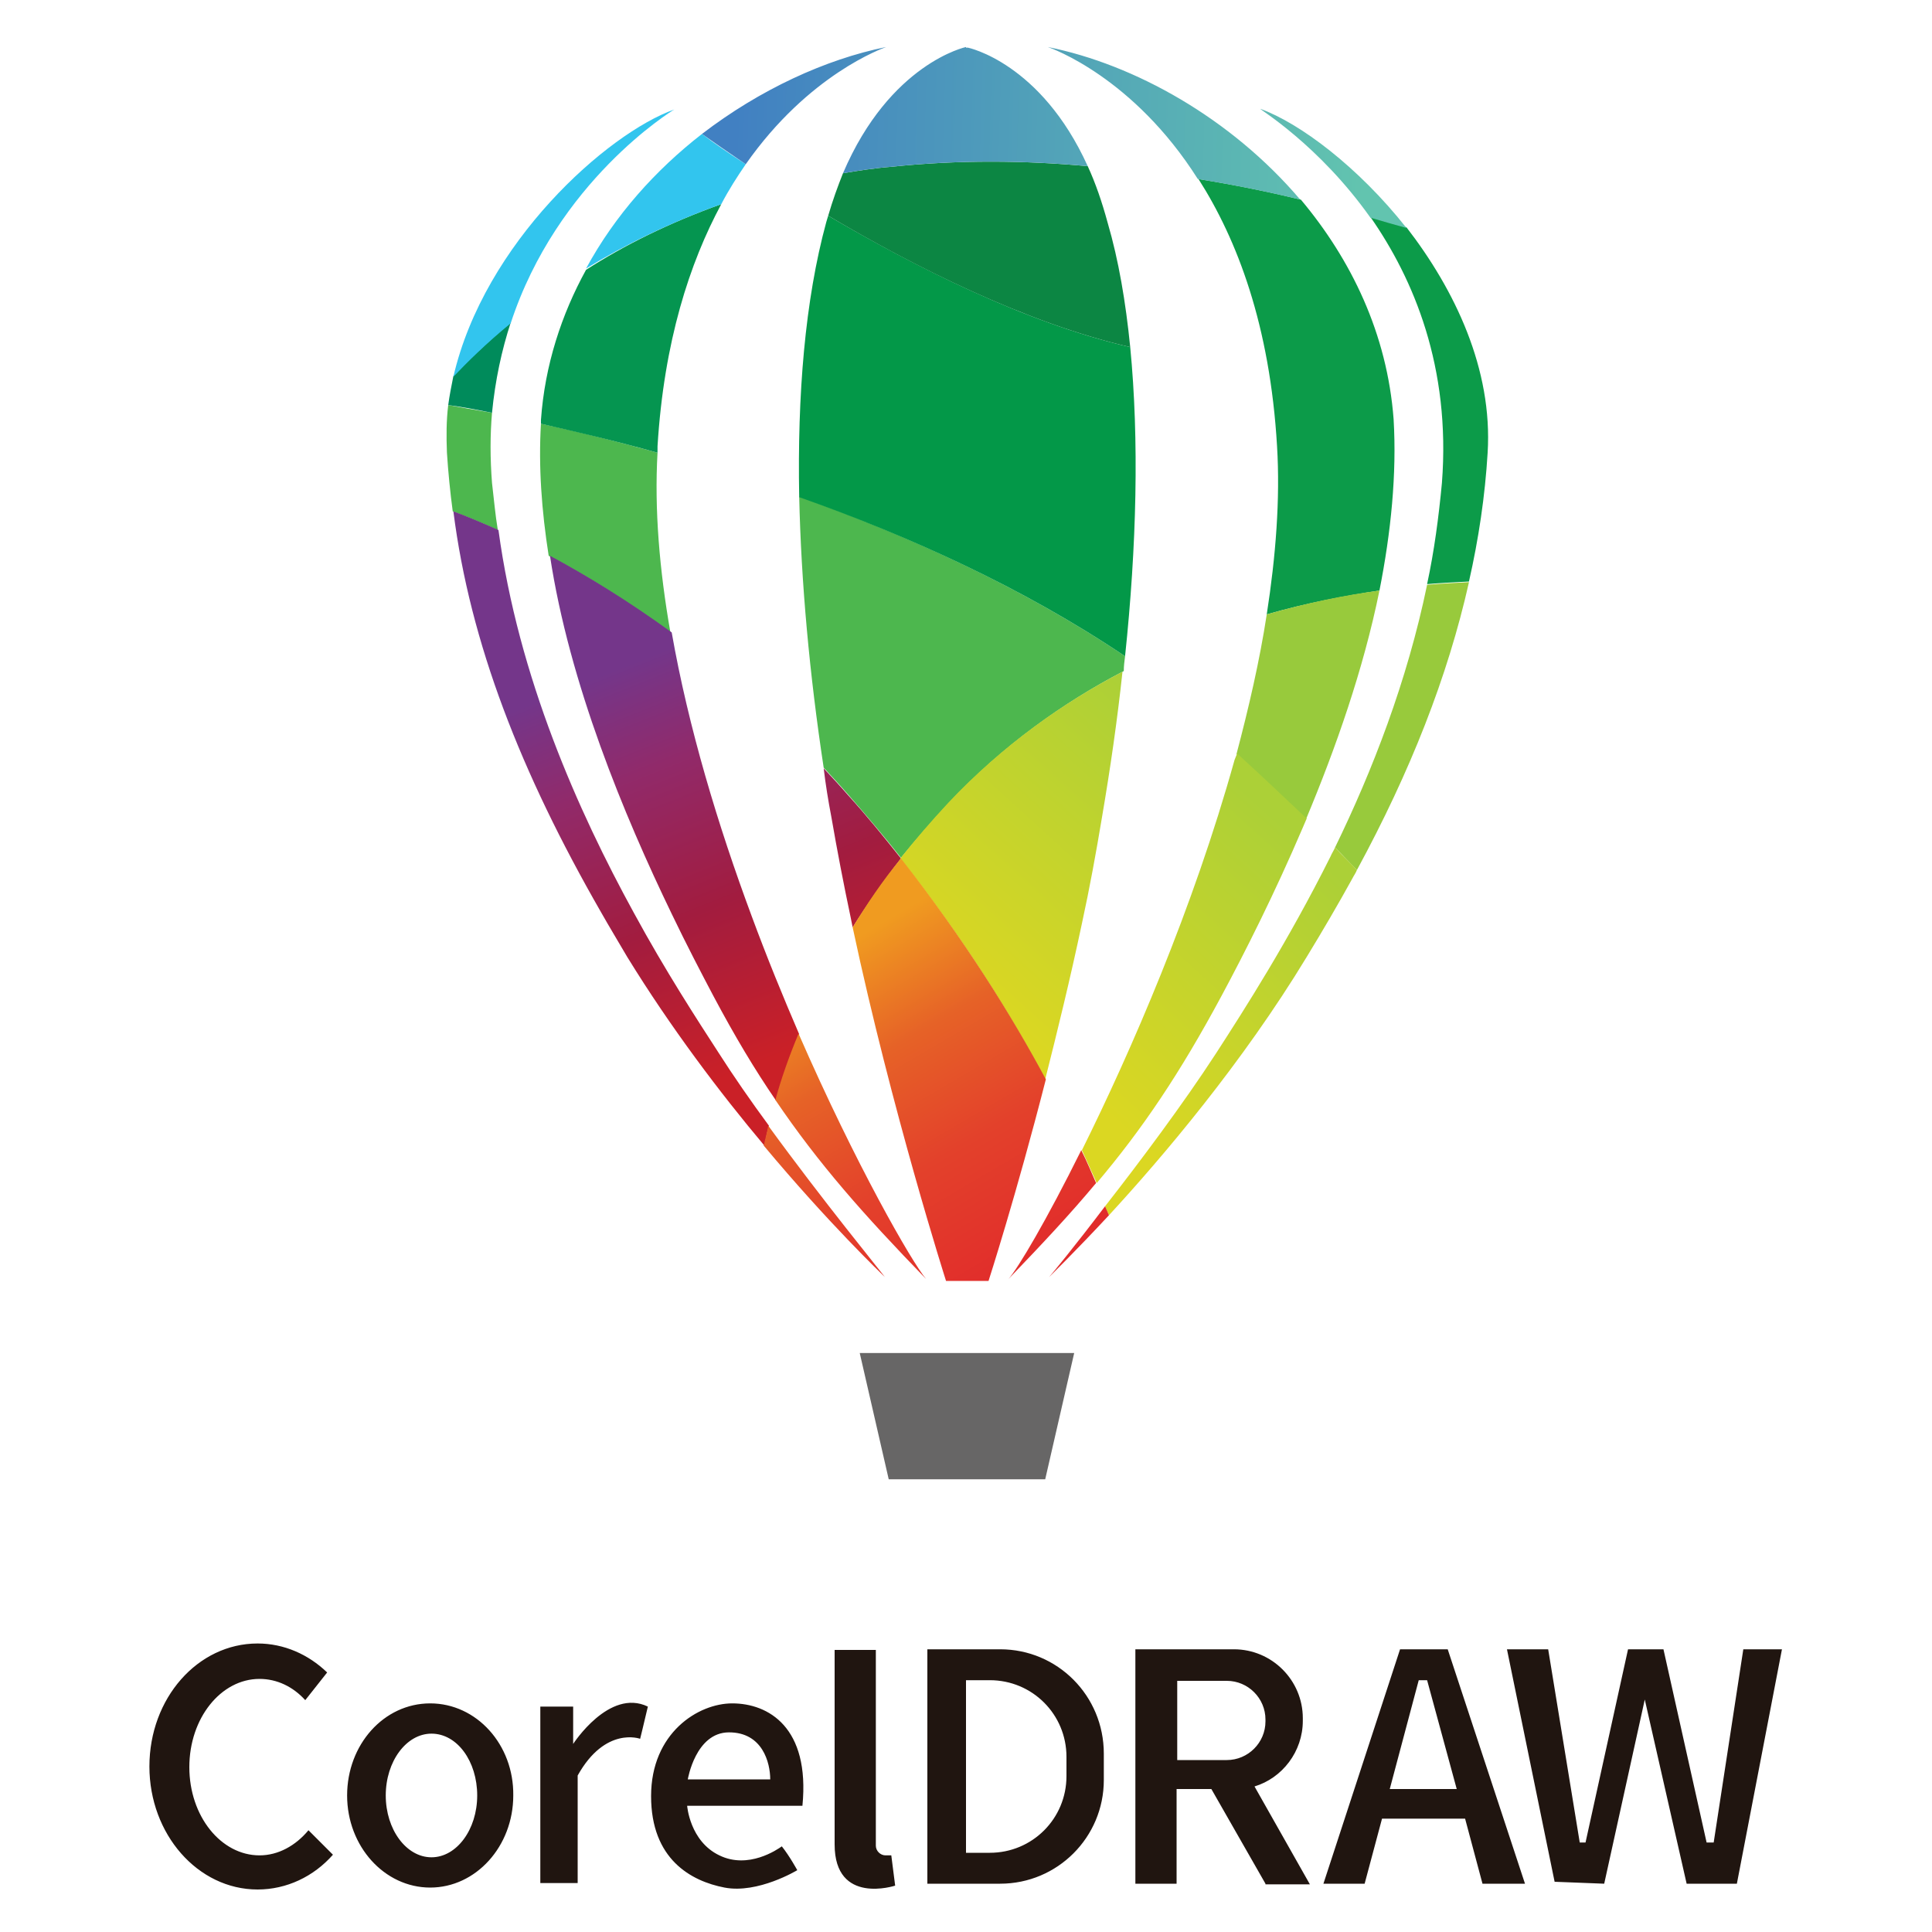 <?xml version="1.0" encoding="utf-8"?>
<!-- Generator: Adobe Illustrator 27.0.1, SVG Export Plug-In . SVG Version: 6.00 Build 0)  -->
<svg version="1.1" id="Layer_1" xmlns="http://www.w3.org/2000/svg" xmlns:xlink="http://www.w3.org/1999/xlink" x="0px" y="0px"
	 viewBox="0 0 300 300" style="enable-background:new 0 0 300 300;" xml:space="preserve">
<style type="text/css">
	.st0{fill:#4DB74E;}
	.st1{fill:#008B5B;}
	.st2{fill:#059550;}
	.st3{fill:#039848;}
	.st4{fill:#0C9B49;}
	.st5{fill:#0C8643;}
	.st6{fill:#32C5EE;}
	.st7{fill:none;}
	
		.st8{clip-path:url(#SVGID_00000142178178818329136600000008516410809435527846_);fill:url(#SVGID_00000183968329750289719910000014318210399557463432_);}
	.st9{clip-path:url(#SVGID_00000033355386838897707290000018099915979147412357_);fill:#676666;}
	.st10{clip-path:url(#SVGID_00000033355386838897707290000018099915979147412357_);fill:#201510;}
	
		.st11{clip-path:url(#SVGID_00000091696281549190990270000018345719043738935228_);fill:url(#SVGID_00000130616735075807904190000016279068037032562571_);}
	
		.st12{clip-path:url(#SVGID_00000065757352843734435550000003104837892498923959_);fill:url(#SVGID_00000140721948185632147610000003391753114254898572_);}
	
		.st13{clip-path:url(#SVGID_00000085224977664061588600000018094551290889254586_);fill:url(#SVGID_00000031192730772663630040000010868643237142816141_);}
	.st14{clip-path:url(#SVGID_00000086663965274833259890000017600834014277101722_);fill:#98CA3C;}
	
		.st15{clip-path:url(#SVGID_00000085960930118594665990000003171391211654477205_);fill:url(#SVGID_00000037666574920791257160000006833568135469741457_);}
	
		.st16{clip-path:url(#SVGID_00000051385695348380201440000014576806998130547591_);fill:url(#SVGID_00000074437079280271138460000010136579772162815637_);}
	
		.st17{clip-path:url(#SVGID_00000022554710801435390610000000401396228837458819_);fill:url(#SVGID_00000150816134925573644710000005399396800001608064_);}
	
		.st18{clip-path:url(#SVGID_00000089551718803615313250000002358170408026175382_);fill:url(#SVGID_00000041283970679554269070000012506814948938846360_);}
	
		.st19{clip-path:url(#SVGID_00000075130145666658253960000017723689929140081598_);fill:url(#SVGID_00000008122699975630714170000011675593246217300127_);}
	
		.st20{clip-path:url(#SVGID_00000146458349891250148430000016474509979268260488_);fill:url(#SVGID_00000044171920673660717170000006702161767272848045_);}
</style>
<path class="st0" d="M77.3,82.3c-2.7-1.2-5.1-2.2-7-2.9c-0.4-3-0.7-6-0.9-9.1c-0.1-2.5-0.1-5,0.2-7.4c1.6,0.3,3.9,0.7,6.8,1.2
	c-0.3,3.4-0.3,7.1,0,10.9C76.7,77.5,76.9,79.9,77.3,82.3 M104.1,98.2c-6.9-5-13.3-9-18.9-11.9c-1.1-7-1.6-13.9-1.2-20.5
	c5.2,1.1,11.3,2.6,18.1,4.5C101.6,79.1,102.4,88.5,104.1,98.2 M174.7,101.9c-0.1,0.8-0.2,1.5-0.2,2.3c-9.4,4.9-18.7,11.5-27.1,20.4
	c-2.7,2.9-5.2,5.8-7.5,8.6c-2.5-3.2-5.3-6.5-8.1-9.7c-1.3-1.5-2.6-2.9-3.9-4.3c-2.2-14.5-3.5-28.7-3.8-42.1
	C140.8,83.1,158.8,91.2,174.7,101.9L174.7,101.9z"/>
<path class="st1" d="M79.3,50.1c-1.4,4.3-2.4,8.9-2.9,14c-2.9-0.6-5.2-1-6.8-1.2c0.2-1.5,0.5-3,0.8-4.5
	C72.5,56.2,75.4,53.3,79.3,50.1"/>
<path class="st2" d="M112,31.7c-4.9,9.1-8.9,21.3-9.9,37.6c0,0.3,0,0.6,0,1c-6.7-1.9-12.9-3.3-18.1-4.5c0-0.2,0-0.4,0-0.6
	c0.6-8.5,3.2-16.4,7-23.3C96.9,38.1,103.9,34.6,112,31.7"/>
<path class="st3" d="M174.7,101.9c-15.9-10.7-33.9-18.8-50.6-24.7c-0.3-15.9,0.9-30.6,4.2-42.7c0.1-0.3,0.2-0.7,0.3-1
	c13.3,7.8,30.5,16.6,46.9,20.4C176.9,68.3,176.5,84.8,174.7,101.9L174.7,101.9z"/>
<path class="st4" d="M231,70.3c-0.4,6.7-1.4,13.4-2.9,20c-1.9,0.1-4.1,0.2-6.5,0.4c1.1-5.1,1.8-10.4,2.3-15.7
	c1.4-18-4.4-31.7-11.1-41.3c2,0.6,3.8,1.1,5.6,1.6C225.9,45,231.8,57.3,231,70.3 M214.2,91.7c-5.3,0.8-11.2,1.9-17.5,3.7
	c1.4-9,2.1-17.9,1.6-26.1c-1.1-18.8-6.2-32.1-12.2-41.5c5.6,0.9,11,2,15.9,3.2c7.8,9.3,13.4,20.8,14.4,34.1
	C216.9,73.6,216,82.6,214.2,91.7"/>
<path class="st5" d="M175.5,53.9c-16.4-3.8-33.7-12.6-46.9-20.4c0.7-2.4,1.5-4.6,2.3-6.6c2.4-0.4,4.9-0.8,7.5-1
	c10.4-1.1,20.7-1,30.5-0.1c1.2,2.6,2.2,5.5,3.1,8.8C173.7,40.4,174.8,46.9,175.5,53.9"/>
<path class="st6" d="M104.7,17c-0.5,0.3-18.2,11.2-25.4,33.2c-3.9,3.2-6.8,6.1-8.9,8.3C75.2,37.7,94.3,20.7,104.7,17 M115.8,25.5
	c-1.3,1.9-2.6,3.9-3.8,6.2c-8.1,2.9-15.1,6.4-21,10c4.5-8.3,10.8-15.3,18-20.9C110.7,22.1,113,23.7,115.8,25.5z"/>
<rect x="0" y="0.3" class="st7" width="300" height="300"/>
<g>
	<defs>
		<path id="SVGID_1_" d="M212.8,33.8c2,0.6,3.8,1.1,5.6,1.6c-7.5-9.5-16.6-16.3-22.7-18.5C195.6,17,204.8,22.5,212.8,33.8 M109,20.8
			c1.7,1.2,4,2.8,6.8,4.7c9.8-14,21.3-18,21.8-18.2C128.2,9.2,118,13.9,109,20.8 M186,27.8c5.6,0.9,11,2,15.9,3.2
			c-10.7-12.6-25.7-21-39.2-23.7C163.3,7.5,176,12,186,27.8 M150,7.3c0,0-11.8,2.5-19.1,19.6c2.4-0.4,4.9-0.8,7.5-1
			c10.4-1.1,20.7-1,30.5-0.1c-7.3-16.1-18.6-18.4-18.6-18.4H150z"/>
	</defs>
	<clipPath id="SVGID_00000029014741012635938880000005680212003752612276_">
		<use xlink:href="#SVGID_1_"  style="overflow:visible;"/>
	</clipPath>
	
		<linearGradient id="SVGID_00000027567721198993235580000013872755354470933649_" gradientUnits="userSpaceOnUse" x1="-223.759" y1="525.801" x2="-223.359" y2="525.801" gradientTransform="matrix(245.06 7.426 -7.426 245.06 58853.16 -127171.078)">
		<stop  offset="0" style="stop-color:#4180C2"/>
		<stop  offset="1" style="stop-color:#62C4AF"/>
	</linearGradient>
	
		<polygon style="clip-path:url(#SVGID_00000029014741012635938880000005680212003752612276_);fill:url(#SVGID_00000027567721198993235580000013872755354470933649_);" points="
		108.2,35.4 218.3,38.8 219.2,7.3 109.1,4 	"/>
</g>
<g>
	<defs>
		<rect id="SVGID_00000070088498558746371300000018330682425000531343_" x="0" y="0.3" width="300" height="300"/>
	</defs>
	<clipPath id="SVGID_00000163072149804427684530000000579573315401808013_">
		<use xlink:href="#SVGID_00000070088498558746371300000018330682425000531343_"  style="overflow:visible;"/>
	</clipPath>
	<polygon style="clip-path:url(#SVGID_00000163072149804427684530000000579573315401808013_);fill:#676666;" points="150.2,229.7 
		162.3,229.7 166.8,210.1 133.5,210.1 138,229.7 	"/>
	<path style="clip-path:url(#SVGID_00000163072149804427684530000000579573315401808013_);fill:#201510;" d="M241.4,292.2l7.7,0.3
		l6.3-28.6l6.5,28.6h7.8l7-36.4h-6l-4.6,30h-1.1l-6.7-30h-5.5l-6.6,30h-0.9l-4.9-30H234L241.4,292.2z M226.2,277.8l-4.6-16.9h-1.3
		l-4.5,16.9H226.2z M227.5,282.4h-12.9l-2.7,10.1h-6.4l11.9-36.4h7.4l12,36.4h-6.6L227.5,282.4z M182.8,273.3h7.7c3.3,0,6-2.7,6-6
		v-0.3c0-3.3-2.7-6-6-6h-7.7V273.3z M196.5,292.5l-8.4-14.7h-5.4v14.7h-6.4v-36.4h15.3c5.9,0,10.7,4.8,10.7,10.7v0.4
		c0,4.8-3.2,8.9-7.5,10.2l8.6,15.2H196.5z M165.6,272.8v3c0,6.6-5.3,11.9-11.9,11.9h-3.7v-26.8h3.7
		C160.3,260.9,165.6,266.2,165.6,272.8 M155.3,256.1H144v36.4h11.3c8.9,0,16.1-7.2,16.1-16.1v-4.1
		C171.4,263.3,164.2,256.1,155.3,256.1 M138.4,288.1h-0.9c-0.8,0-1.5-0.7-1.5-1.5v-30.4h-6.4v30.2c0,9.5,9.4,6.4,9.4,6.4
		L138.4,288.1z M119.6,276.3h-12.8c0,0,1.2-7.3,6.4-7.3C118.4,269,119.6,273.7,119.6,276.3 M101.1,278.9c0,9.8,6.2,13.2,11.4,14.2
		c5.2,1,11.3-2.7,11.3-2.7s-1.2-2.2-2.4-3.7c-0.7,0.5-5.2,3.6-9.7,1.4c-4.6-2.2-5-7.7-5-7.7h17.9c1.2-12.2-5.3-15.9-10.9-15.9
		C108.4,264.5,101.1,269.1,101.1,278.9L101.1,278.9z M99.4,270c0,0,0.5-2,1.2-5c-6-2.9-11.6,5.8-11.6,5.8V265h-5.1v27.4h5.8v-16.7
		C94,268,99.4,270,99.4,270z M74.1,278.8c0,5.3-3.2,9.6-7.1,9.6c-3.9,0-7.1-4.3-7.1-9.6c0-5.3,3.2-9.6,7.1-9.6
		C71,269.2,74.1,273.5,74.1,278.8 M66.8,264.5c-7.2,0-12.9,6.4-12.9,14.3c0,7.9,5.8,14.3,12.9,14.3c7.1,0,12.9-6.4,12.9-14.3
		C79.8,270.9,74,264.5,66.8,264.5 M51.7,288c-3,3.4-7.2,5.4-11.7,5.4c-9.3,0-16.8-8.6-16.8-19.1c0-10.6,7.5-19.1,16.8-19.1
		c4.1,0,7.9,1.7,10.8,4.5l-3.4,4.3c-1.9-2.1-4.4-3.3-7.1-3.3c-6,0-10.9,6.1-10.9,13.7c0,7.6,4.9,13.7,10.9,13.7
		c2.9,0,5.6-1.5,7.6-3.9L51.7,288z"/>
</g>
<g>
	<defs>
		<path id="SVGID_00000172415726995774660910000006219306373822435255_" d="M104.3,141.9c2.3,4.8,4.6,9.2,6.5,12.8
			c3.3,6.2,6.4,11.4,9.7,16.2c0.9-3.3,2.1-6.7,3.6-10.3c-2.5-5.8-5-11.9-7.4-18.4c-5.2-14-9.8-29.2-12.4-44
			c-6.9-5-13.3-8.9-18.9-11.9C88.4,106.1,96.9,126.6,104.3,141.9"/>
	</defs>
	<clipPath id="SVGID_00000022544516417818923100000012222091223312207744_">
		<use xlink:href="#SVGID_00000172415726995774660910000006219306373822435255_"  style="overflow:visible;"/>
	</clipPath>
	
		<linearGradient id="SVGID_00000064350798835532661530000010564456513316671905_" gradientUnits="userSpaceOnUse" x1="-223.986" y1="525.271" x2="-223.585" y2="525.271" gradientTransform="matrix(-60.281 -149.068 149.068 -60.281 -91683.688 -1560.926)">
		<stop  offset="0" style="stop-color:#CA2027"/>
		<stop  offset="0.388" style="stop-color:#A21C3F"/>
		<stop  offset="0.749" style="stop-color:#912A6A"/>
		<stop  offset="1" style="stop-color:#74368A"/>
	</linearGradient>
	
		<polygon style="clip-path:url(#SVGID_00000022544516417818923100000012222091223312207744_);fill:url(#SVGID_00000064350798835532661530000010564456513316671905_);" points="
		153.3,158.9 118.5,72.8 55.8,98.1 90.6,184.3 	"/>
</g>
<g>
	<defs>
		<path id="SVGID_00000103973959217661420790000014097777080865926582_" d="M93.3,141.6c1.3,2.3,2.7,4.6,4.1,7
			c6.7,10.9,14.4,21.1,21.3,29.3c0.2-1,0.4-2,0.7-3.1c-2.8-3.8-5.5-7.7-7.8-11.3c-3.3-5.1-8.2-12.6-13.2-21.8
			c-8.6-15.7-17.9-36.5-21-59.4c-2.7-1.2-5.1-2.2-7-2.9C73,99.9,80.9,120,93.3,141.6"/>
	</defs>
	<clipPath id="SVGID_00000090295980252730947130000017100369674543042181_">
		<use xlink:href="#SVGID_00000103973959217661420790000014097777080865926582_"  style="overflow:visible;"/>
	</clipPath>
	
		<linearGradient id="SVGID_00000017497204909185039760000002066083086529827248_" gradientUnits="userSpaceOnUse" x1="-223.986" y1="525.418" x2="-223.585" y2="525.418" gradientTransform="matrix(-60.282 -149.069 149.069 -60.282 -91715.117 -1548.222)">
		<stop  offset="0" style="stop-color:#CA2027"/>
		<stop  offset="0.388" style="stop-color:#A21C3F"/>
		<stop  offset="0.749" style="stop-color:#912A6A"/>
		<stop  offset="1" style="stop-color:#74368A"/>
	</linearGradient>
	
		<polygon style="clip-path:url(#SVGID_00000090295980252730947130000017100369674543042181_);fill:url(#SVGID_00000017497204909185039760000002066083086529827248_);" points="
		153.6,164 112.5,62.4 36.1,93.3 77.2,194.9 	"/>
</g>
<g>
	<defs>
		<path id="SVGID_00000147206320710186042840000010466765598133360809_" d="M129.1,126.9c0.9,5.2,1.9,10.4,3,15.6
			c0.1,0.5,0.2,1,0.3,1.5c2.2-3.5,4.7-7.1,7.5-10.7c-2.6-3.3-5.3-6.6-8.1-9.7c-1.3-1.5-2.6-2.9-3.9-4.3
			C128.2,121.8,128.6,124.3,129.1,126.9"/>
	</defs>
	<clipPath id="SVGID_00000005236115405002439020000001762114897000742056_">
		<use xlink:href="#SVGID_00000147206320710186042840000010466765598133360809_"  style="overflow:visible;"/>
	</clipPath>
	
		<linearGradient id="SVGID_00000009564847214236593910000006866127986324430216_" gradientUnits="userSpaceOnUse" x1="-223.986" y1="525.075" x2="-223.585" y2="525.075" gradientTransform="matrix(-60.282 -149.069 149.069 -60.282 -91631.492 -1582.091)">
		<stop  offset="0" style="stop-color:#CA2027"/>
		<stop  offset="0.388" style="stop-color:#A21C3F"/>
		<stop  offset="0.749" style="stop-color:#912A6A"/>
		<stop  offset="1" style="stop-color:#74368A"/>
	</linearGradient>
	
		<polygon style="clip-path:url(#SVGID_00000005236115405002439020000001762114897000742056_);fill:url(#SVGID_00000009564847214236593910000006866127986324430216_);" points="
		148.5,140.5 138.2,115.1 119.3,122.7 129.5,148.2 	"/>
</g>
<g>
	<defs>
		<rect id="SVGID_00000178907381278411839520000006684614962585133451_" x="0" y="0.3" width="300" height="300"/>
	</defs>
	<clipPath id="SVGID_00000112615309559602736770000017138792633820008337_">
		<use xlink:href="#SVGID_00000178907381278411839520000006684614962585133451_"  style="overflow:visible;"/>
	</clipPath>
	<path style="clip-path:url(#SVGID_00000112615309559602736770000017138792633820008337_);fill:#98CA3C;" d="M221.6,90.8
		c-3.1,15-8.5,28.9-14.3,40.8c1.2,1.2,2.3,2.4,3.4,3.5c8.3-15.3,14.1-30,17.4-44.7C226.2,90.5,224,90.6,221.6,90.8 M196.7,95.4
		c-1.1,7.2-2.8,14.5-4.7,21.7c3.4,3.1,7.1,6.5,10.8,10.1c4.6-11,8.9-23.2,11.4-35.5C208.9,92.4,203,93.6,196.7,95.4"/>
</g>
<g>
	<defs>
		<path id="SVGID_00000129203316954536025710000013353567587774083754_" d="M206.6,133c-6.6,13.2-13.4,23.8-17.8,30.6
			c-5,7.7-11.8,16.8-17.2,23.7c0.2,0.5,0.4,1,0.6,1.4c8.3-9,20.7-23.6,30.7-40.1c2.5-4.1,4.9-8.2,7.1-12.2c0.2-0.4,0.5-0.8,0.7-1.3
			c-1.1-1.2-2.3-2.3-3.4-3.5C207.1,132.1,206.8,132.5,206.6,133 M191.7,118c-6.4,23-16.1,45.3-23.7,60.6c0.8,1.8,1.6,3.5,2.3,5.1
			c7.1-8.4,12.9-17,19.4-29.1c3.6-6.7,8.2-15.8,12.6-26.1l0.6-1.4c-3.7-3.5-7.4-7-10.8-10.1L191.7,118z M147.3,124.6
			c-2.7,2.9-5.2,5.8-7.5,8.7c9.9,12.5,17.2,24.3,22.5,34.3c1.9-7.5,3.9-15.7,5.7-24.2c1.2-5.5,2.2-11,3.1-16.4
			c1.3-7.6,2.4-15.2,3.2-22.7C165.1,109.1,155.7,115.7,147.3,124.6"/>
	</defs>
	<clipPath id="SVGID_00000176042638985866835800000017070396484642907317_">
		<use xlink:href="#SVGID_00000129203316954536025710000013353567587774083754_"  style="overflow:visible;"/>
	</clipPath>
	
		<linearGradient id="SVGID_00000149358379840804113200000003993381469522641302_" gradientUnits="userSpaceOnUse" x1="-223.413" y1="525.102" x2="-223.013" y2="525.102" gradientTransform="matrix(-87.478 95.553 -95.553 -87.478 30826.756 67406.781)">
		<stop  offset="0" style="stop-color:#ACD037"/>
		<stop  offset="1" style="stop-color:#DBD722"/>
	</linearGradient>
	
		<polygon style="clip-path:url(#SVGID_00000176042638985866835800000017070396484642907317_);fill:url(#SVGID_00000149358379840804113200000003993381469522641302_);" points="
		172.2,68.9 97.8,150.2 178.4,224 252.8,142.7 	"/>
</g>
<g>
	<defs>
		<path id="SVGID_00000021838599742067714880000017623505456714160526_" d="M156.6,198.6c5.2-5.4,9.6-10.1,13.6-14.9
			c-0.7-1.6-1.4-3.3-2.3-5.1C162.5,189.5,158.1,196.9,156.6,198.6"/>
	</defs>
	<clipPath id="SVGID_00000038372435000448359600000004655769297436178621_">
		<use xlink:href="#SVGID_00000021838599742067714880000017623505456714160526_"  style="overflow:visible;"/>
	</clipPath>
	
		<linearGradient id="SVGID_00000153690444158659279210000004960077984861783963_" gradientUnits="userSpaceOnUse" x1="-223.524" y1="525.091" x2="-223.124" y2="525.091" gradientTransform="matrix(-74.466 -125.578 125.578 -74.466 -82418.203 11225.74)">
		<stop  offset="0" style="stop-color:#E12B2B"/>
		<stop  offset="0.388" style="stop-color:#E3412B"/>
		<stop  offset="0.702" style="stop-color:#E66227"/>
		<stop  offset="1" style="stop-color:#F09B20"/>
	</linearGradient>
	
		<polygon style="clip-path:url(#SVGID_00000038372435000448359600000004655769297436178621_);fill:url(#SVGID_00000153690444158659279210000004960077984861783963_);" points="
		179,193.4 166.7,172.7 147.8,183.8 160.1,204.6 	"/>
</g>
<g>
	<defs>
		<path id="SVGID_00000096744342887382287790000010082986088183476127_" d="M162.9,198.3c0.3-0.3,3.9-3.8,9.3-9.6
			c-0.2-0.5-0.4-0.9-0.6-1.4C166.9,193.5,163.2,198,162.9,198.3"/>
	</defs>
	<clipPath id="SVGID_00000093145210349308465620000008097006243438635695_">
		<use xlink:href="#SVGID_00000096744342887382287790000010082986088183476127_"  style="overflow:visible;"/>
	</clipPath>
	
		<linearGradient id="SVGID_00000036964514229689173760000004562030775662851246_" gradientUnits="userSpaceOnUse" x1="-223.524" y1="525.063" x2="-223.124" y2="525.063" gradientTransform="matrix(-74.466 -125.578 125.578 -74.466 -82413.398 11222.778)">
		<stop  offset="0" style="stop-color:#E12B2B"/>
		<stop  offset="0.388" style="stop-color:#E3412B"/>
		<stop  offset="0.702" style="stop-color:#E66227"/>
		<stop  offset="1" style="stop-color:#F09B20"/>
	</linearGradient>
	
		<polygon style="clip-path:url(#SVGID_00000093145210349308465620000008097006243438635695_);fill:url(#SVGID_00000036964514229689173760000004562030775662851246_);" points="
		177.1,195.4 169.8,183.2 158.1,190.1 165.3,202.4 	"/>
</g>
<g>
	<defs>
		<path id="SVGID_00000114763970244739408200000003599951107863386017_" d="M132.4,144c6.1,28.6,14.5,54.9,14.5,54.9h6.6
			c0,0,4.3-13.3,8.9-31.3c-5.3-9.9-12.7-21.8-22.5-34.3C137,136.8,134.6,140.4,132.4,144"/>
	</defs>
	<clipPath id="SVGID_00000034805004414382441060000010036473874091242670_">
		<use xlink:href="#SVGID_00000114763970244739408200000003599951107863386017_"  style="overflow:visible;"/>
	</clipPath>
	
		<linearGradient id="SVGID_00000143618943513922084120000017369441620611501968_" gradientUnits="userSpaceOnUse" x1="-223.524" y1="525.139" x2="-223.124" y2="525.139" gradientTransform="matrix(-74.466 -125.578 125.578 -74.466 -82426.109 11230.426)">
		<stop  offset="0" style="stop-color:#E12B2B"/>
		<stop  offset="0.388" style="stop-color:#E3412B"/>
		<stop  offset="0.702" style="stop-color:#E66227"/>
		<stop  offset="1" style="stop-color:#F09B20"/>
	</linearGradient>
	
		<polygon style="clip-path:url(#SVGID_00000034805004414382441060000010036473874091242670_);fill:url(#SVGID_00000143618943513922084120000017369441620611501968_);" points="
		191.2,181.8 154.6,120.1 103.6,150.3 140.2,212 	"/>
</g>
<g>
	<defs>
		<path id="SVGID_00000099627100801559802730000007444428171595478700_" d="M120.4,170.8c6.7,9.9,13.7,17.8,23.4,27.8
			c-2.2-2.6-10.9-17.7-19.8-38.1C122.5,164.1,121.3,167.5,120.4,170.8"/>
	</defs>
	<clipPath id="SVGID_00000183943872085605851750000006664759394009704629_">
		<use xlink:href="#SVGID_00000099627100801559802730000007444428171595478700_"  style="overflow:visible;"/>
	</clipPath>
	
		<linearGradient id="SVGID_00000021833983936394291740000018252743259284140190_" gradientUnits="userSpaceOnUse" x1="-223.524" y1="525.328" x2="-223.124" y2="525.328" gradientTransform="matrix(-74.466 -125.578 125.578 -74.466 -82467.156 11254.766)">
		<stop  offset="0" style="stop-color:#E12B2B"/>
		<stop  offset="0.388" style="stop-color:#E3412B"/>
		<stop  offset="0.702" style="stop-color:#E66227"/>
		<stop  offset="1" style="stop-color:#F09B20"/>
	</linearGradient>
	
		<polygon style="clip-path:url(#SVGID_00000183943872085605851750000006664759394009704629_);fill:url(#SVGID_00000021833983936394291740000018252743259284140190_);" points="
		160.5,188.7 137.7,150.3 103.7,170.4 126.5,208.9 	"/>
</g>
<g>
	<defs>
		<path id="SVGID_00000068636876028208137130000003170281381702438063_" d="M118.6,177.9L118.6,177.9c10.1,12.1,18.4,20,18.8,20.4
			c-0.4-0.6-9.6-11.8-18.1-23.5C119.1,175.9,118.8,176.9,118.6,177.9"/>
	</defs>
	<clipPath id="SVGID_00000070081846031846416990000000893909923914438275_">
		<use xlink:href="#SVGID_00000068636876028208137130000003170281381702438063_"  style="overflow:visible;"/>
	</clipPath>
	
		<linearGradient id="SVGID_00000153707749234821865970000000211850823767120023_" gradientUnits="userSpaceOnUse" x1="-223.524" y1="525.39" x2="-223.124" y2="525.39" gradientTransform="matrix(-74.466 -125.579 125.579 -74.466 -82481.586 11262.638)">
		<stop  offset="0" style="stop-color:#E12B2B"/>
		<stop  offset="0.388" style="stop-color:#E3412B"/>
		<stop  offset="0.702" style="stop-color:#E66227"/>
		<stop  offset="1" style="stop-color:#F09B20"/>
	</linearGradient>
	
		<polygon style="clip-path:url(#SVGID_00000070081846031846416990000000893909923914438275_);fill:url(#SVGID_00000153707749234821865970000000211850823767120023_);" points="
		147.7,192.2 132.5,166.6 108.3,180.9 123.5,206.6 	"/>
</g>
</svg>
